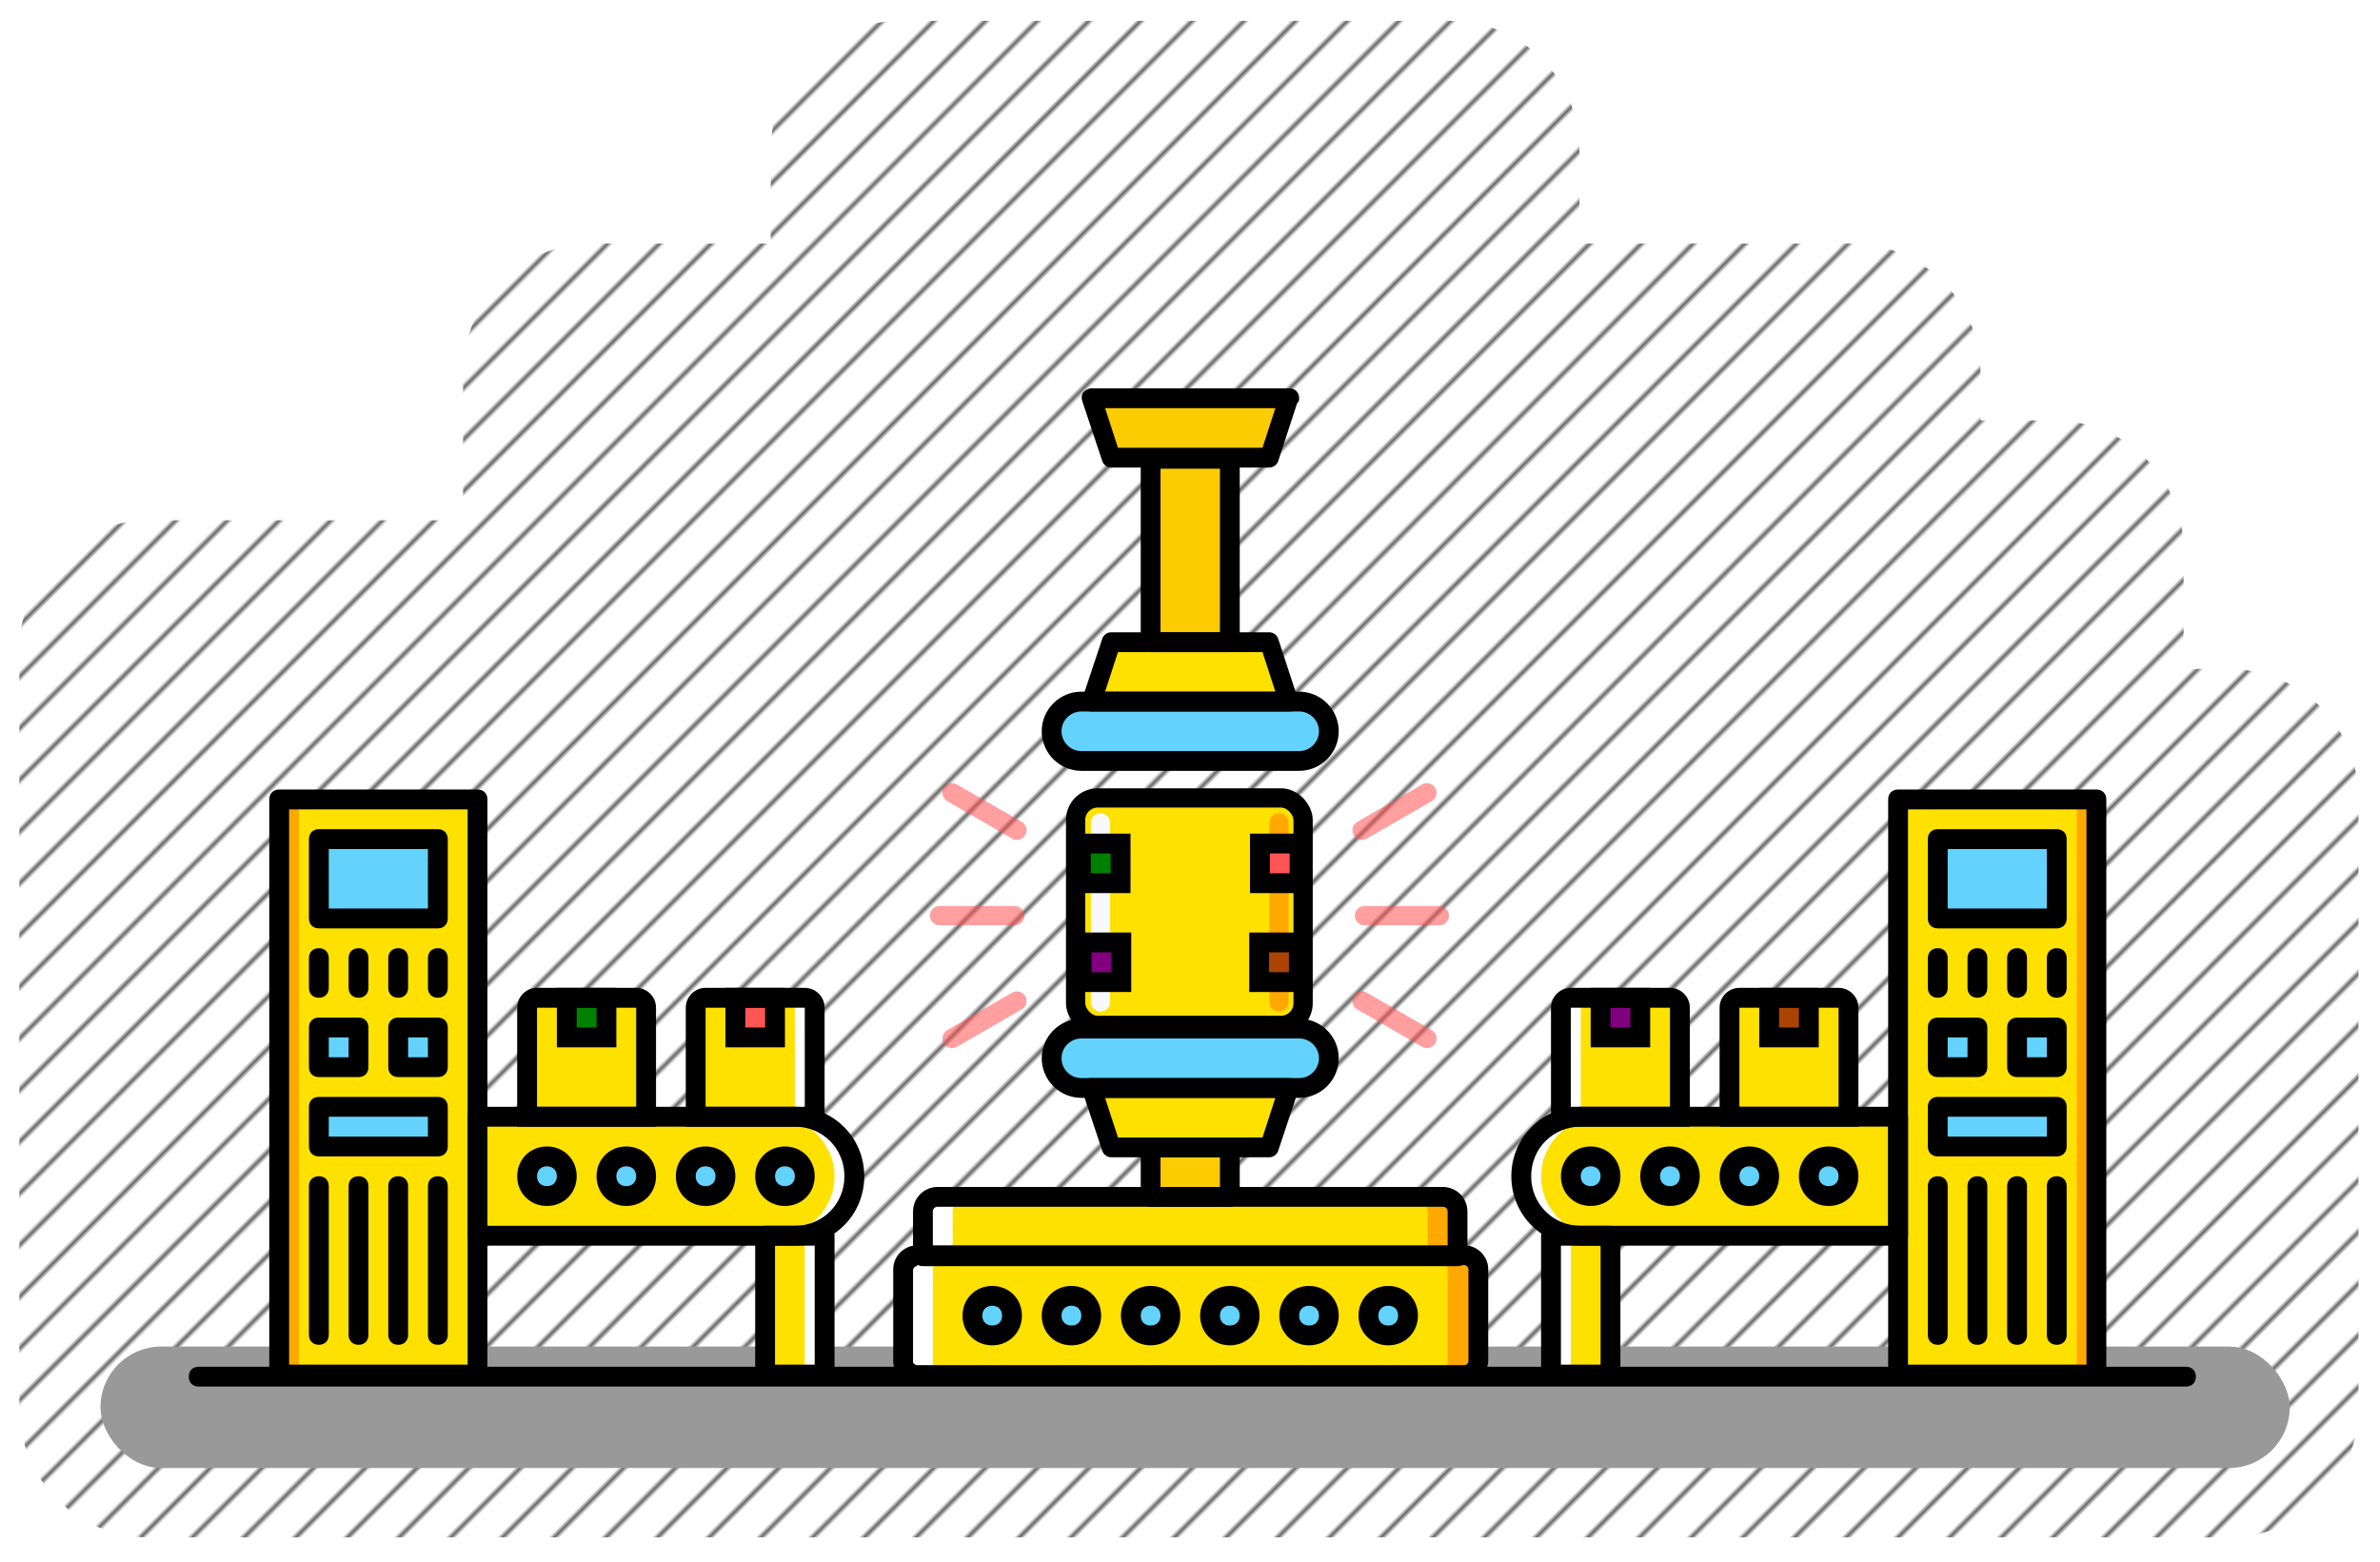 <?xml version="1.0" encoding="UTF-8" standalone="no"?>
<!-- Uploaded to: SVG Repo, www.svgrepo.com, Generator: SVG Repo Mixer Tools -->

<svg
   height="2100"
   width="3200"
   version="1.1"
   id="Layer_1"
   viewBox="0 0 2051.412 1346.239"
   xml:space="preserve"
   sodipodi:docname="icon_modularity.svg"
   inkscape:version="1.3.1 (9b9bdc1480, 2023-11-25, custom)"
   xmlns:inkscape="http://www.inkscape.org/namespaces/inkscape"
   xmlns:sodipodi="http://sodipodi.sourceforge.net/DTD/sodipodi-0.dtd"
   xmlns:xlink="http://www.w3.org/1999/xlink"
   xmlns="http://www.w3.org/2000/svg"
   xmlns:svg="http://www.w3.org/2000/svg"><defs
   id="defs50"><pattern
   inkscape:collect="always"
   xlink:href="#Strips1_8"
   preserveAspectRatio="xMidYMid"
   id="pattern69"
   patternTransform="matrix(2.475,2.475,-2.475,2.475,0,0)"
   x="0"
   y="0" /><pattern
   inkscape:collect="always"
   patternUnits="userSpaceOnUse"
   width="9"
   height="1"
   patternTransform="translate(0,0) scale(2,2)"
   preserveAspectRatio="xMidYMid"
   id="Strips1_8"
   style="fill:#676767"
   inkscape:stockid="Stripes 07 (1:8)"
   inkscape:isstock="true"
   inkscape:label="Stripes 07 (1:8)">
      <rect
   style="stroke:none"
   x="0"
   y="-0.5"
   width="1"
   height="2"
   id="rect170" />
    </pattern>
	
	
	
	
	
	
	
	
	
	
	
	
	
	
	
	
	
	
	
	
	
	
	
	
	
	
	
	
	
	
	

	
	
	
	
	
	
	
	
	
	
	
	
	
	
	
	
	
	
	
	
	
	
	
	
	
	
	
	
	
	
	
	

	
	
	
	
	
	
	
	
	
	
	
	
	
	
	
	
	
	
	
	
	
	
	
	
	
	

		
		
		
		
	
		
		
		
	
	
	
	
	
	
	
	
	
	
	
	
	
	
	
	
	
	
	
	
	
	
	
	
	
	
	
	
	

	
	
	
	
	
	
	
	
	
	
	
	
	
	
	
	
	
	
	
	
	
	
	
	

		
		
		
	
		
		
		
	
		
		
	
		
		
	
		
		
	
		
		
		
	
		
		
		
	
		
		
		
		
		
		
		
		
		
		
	
		
		
		
		
		
		
		
		
		
		
	</defs><sodipodi:namedview
   id="namedview50"
   pagecolor="#505050"
   bordercolor="#eeeeee"
   borderopacity="1"
   inkscape:showpageshadow="0"
   inkscape:pageopacity="0"
   inkscape:pagecheckerboard="0"
   inkscape:deskcolor="#505050"
   inkscape:zoom="0.15158602"
   inkscape:cx="1375.4567"
   inkscape:cy="1114.8786"
   inkscape:window-width="1518"
   inkscape:window-height="931"
   inkscape:window-x="0"
   inkscape:window-y="0"
   inkscape:window-maximized="1"
   inkscape:current-layer="layer1"
   showgrid="false" />

<g
   inkscape:groupmode="layer"
   id="layer2"
   inkscape:label="bg"
   transform="translate(199.254,710.265)"
   sodipodi:insensitive="true"><path
     id="rect57"
     style="fill:url(#pattern69);fill-opacity:1;stroke:none;stroke-width:16.604;stroke-dasharray:none;stroke-opacity:1"
     d="m 576.977,-692.315 c -62.006,0 -111.924,49.918 -111.924,111.924 v 80.006 H 311.794 c -62.006,0 -111.924,49.918 -111.924,111.924 v 126.698 H -70.663 c -62.006,0 -111.924,49.918 -111.924,111.924 v 652.99 c 0,62.006 49.918,111.924 111.924,111.924 H 1721.706 c 62.006,0 111.924,-49.918 111.924,-111.924 V -21.627 c 0,-62.006 -49.918,-111.924 -111.924,-111.924 h -38.823 v -102.333 c 0,-62.006 -49.918,-111.925 -111.924,-111.925 h -63.119 v -40.654 c 0,-62.006 -49.918,-111.924 -111.924,-111.924 h -233.753 v -80.006 c 0,-62.006 -49.918,-111.924 -111.924,-111.924 z"
     sodipodi:nodetypes="sscsscsssssssscsscsscsss" /><rect
     style="fill:#999999;fill-opacity:1;stroke:none;stroke-width:16.604;stroke-dasharray:none;stroke-opacity:1"
     id="rect58"
     width="1886.964"
     height="104.699"
     x="-112.644"
     y="450.558"
     rx="52.349"
     ry="52.349" /></g><g
   inkscape:groupmode="layer"
   id="layer1"
   inkscape:label="fg"
   transform="translate(199.254,710.265)"><path
     style="fill:#fdcc00;fill-opacity:1;stroke:none;stroke-width:16.412;stroke-linecap:round;stroke-opacity:1"
     d="m 757.521,-320.34 -15.967,-45.368 H 910.024 l -14.191,48.091 H 758.429"
     id="path40" /><path
     d="M 1684.933,485.039 H -28.027 c -5.12,0 -8.533,-3.413 -8.533,-8.533 0,-5.12 3.413,-8.533 8.533,-8.533 H 1684.932 c 5.12,0 8.533,3.413 8.533,8.533 10e-4,5.119 -3.412,8.533 -8.532,8.533 z"
     id="path36"
     sodipodi:nodetypes="ssssscs" /><g
     id="g2"
     transform="matrix(1.002,0,0,1.002,1104.422,-28.629)">
		<polygon
   style="fill:#ffe100"
   points="84.333,383 33.133,383 33.133,502.467 84.333,502.467 "
   id="polygon1" />
		<polygon
   style="fill:#ffe100"
   points="502.467,7.533 331.8,7.533 331.8,502.467 502.467,502.467 "
   id="polygon2" />
	</g><polygon
     style="fill:#ffa800"
     points="502.467,7.533 485.4,7.533 485.4,502.467 502.467,502.467 "
     id="polygon3"
     transform="matrix(1.002,0,0,1.002,1104.422,-28.629)" /><path
     style="fill:#ffe100;stroke-width:1.002"
     d="m 1436.775,252.438 h -273.522 c -28.207,0 -51.285,23.078 -51.285,51.285 0,28.207 23.078,51.285 51.285,51.285 h 273.522 z"
     id="path3" /><path
     style="fill:#ffe100;stroke-width:1.002"
     d="M 1394.037,252.438 H 1291.466 v -94.023 c 0,-4.274 3.419,-8.547 8.547,-8.547 h 85.476 c 4.274,0 8.547,3.419 8.547,8.547 z"
     id="path4" /><path
     style="fill:#ffe100;stroke-width:1.002"
     d="m 1248.729,252.438 h -102.571 v -94.023 c 0,-4.274 3.419,-8.547 8.547,-8.547 h 85.475 c 4.274,0 8.547,3.419 8.547,8.547 v 94.023 z"
     id="path5" /><g
     id="g7"
     transform="matrix(1.002,0,0,1.002,1104.422,-28.629)">
		<polygon
   style="fill:#ffffff"
   points="50.2,383 33.133,383 33.133,502.467 50.2,502.467 "
   id="polygon5" />
		<path
   style="fill:#ffffff"
   d="m 24.6,331.8 c 0,-28.16 23.04,-51.2 51.2,-51.2 H 58.733 c -28.16,0 -51.2,23.04 -51.2,51.2 0,28.16 23.04,51.2 51.2,51.2 H 75.8 C 47.64,383 24.6,359.96 24.6,331.8"
   id="path6" />
		<path
   style="fill:#ffffff"
   d="M 67.267,178.2 H 50.2 c -4.267,0 -8.533,3.413 -8.533,8.533 V 280.6 h 17.067 v -93.867 c -0.001,-5.12 3.413,-8.533 8.533,-8.533"
   id="path7" />
	</g><polygon
     style="fill:#63d3fd"
     points="365.933,109.933 468.333,109.933 468.333,41.667 365.933,41.667 "
     id="polygon7"
     transform="matrix(1.002,0,0,1.002,1104.422,-28.629)" /><polygon
     style="fill:#63d3fd"
     points="365.933,237.933 400.067,237.933 400.067,203.8 365.933,203.8 "
     id="polygon8"
     transform="matrix(1.002,0,0,1.002,1104.422,-28.629)" /><polygon
     style="fill:#63d3fd"
     points="365.933,306.2 468.333,306.2 468.333,272.067 365.933,272.067 "
     id="polygon9"
     transform="matrix(1.002,0,0,1.002,1104.422,-28.629)" /><polygon
     style="fill:#63d3fd"
     points="434.2,237.933 468.333,237.933 468.333,203.8 434.2,203.8 "
     id="polygon10"
     transform="matrix(1.002,0,0,1.002,1104.422,-28.629)" /><polygon
     style="fill:#800080"
     points="75.8,212.333 109.933,212.333 109.933,178.2 75.8,178.2 "
     id="polygon11"
     transform="matrix(1.002,0,0,1.002,1104.422,-28.629)" /><polygon
     style="fill:#aa4400"
     points="220.867,212.333 255,212.333 255,178.2 220.867,178.2 "
     id="polygon12"
     transform="matrix(1.002,0,0,1.002,1104.422,-28.629)" /><path
     style="fill:#63d3fd;stroke-width:1.002"
     d="m 1188.895,303.724 c 0,9.403 -7.693,17.095 -17.095,17.095 -9.403,0 -17.095,-7.693 -17.095,-17.095 0,-9.403 7.693,-17.095 17.096,-17.095 9.403,0 17.094,7.693 17.094,17.095"
     id="path12" /><path
     style="fill:#63d3fd;stroke-width:1.002"
     d="m 1257.276,303.724 c 0,9.403 -7.693,17.095 -17.095,17.095 -9.403,0 -17.095,-7.693 -17.095,-17.095 0,-9.403 7.693,-17.095 17.095,-17.095 9.403,0 17.095,7.693 17.095,17.095"
     id="path13" /><path
     style="fill:#63d3fd;stroke-width:1.002"
     d="m 1325.657,303.724 c 0,9.403 -7.693,17.095 -17.096,17.095 -9.403,0 -17.095,-7.693 -17.095,-17.095 0,-9.403 7.693,-17.095 17.095,-17.095 9.403,0 17.096,7.693 17.096,17.095"
     id="path14" /><path
     style="fill:#63d3fd;stroke-width:1.002"
     d="m 1394.037,303.724 c 0,9.403 -7.693,17.095 -17.095,17.095 -9.403,0 -17.095,-7.693 -17.095,-17.095 0,-9.403 7.693,-17.095 17.096,-17.095 9.403,0 17.094,7.693 17.094,17.095"
     id="path15" /><rect
     style="fill:#ffe100;fill-opacity:1;stroke:#000000;stroke-width:16.604"
     id="rect1"
     width="196.075"
     height="196.075"
     x="727.862"
     y="-22.39"
     rx="19.02"
     ry="19.02" /><path
     d="m 1573.535,90.035 h -102.571 c -5.128,0 -8.547,-3.419 -8.547,-8.547 V 13.107 c 0,-5.129 3.419,-8.547 8.547,-8.547 h 102.571 c 5.128,0 8.547,3.419 8.547,8.547 v 68.381 c 0,5.128 -3.419,8.547 -8.547,8.547 z m -94.022,-17.095 h 85.475 v -51.285 h -85.475 z"
     id="path16"
     style="stroke-width:1.002" /><path
     d="m 1470.965,149.868 c -5.128,0 -8.547,-3.419 -8.547,-8.547 v -25.643 c 0,-5.129 3.419,-8.547 8.547,-8.547 5.128,0 8.547,3.419 8.547,8.547 v 25.643 c 0,5.129 -3.419,8.547 -8.547,8.547 z"
     id="path17"
     style="stroke-width:1.002" /><path
     d="m 1573.535,149.868 c -5.128,0 -8.547,-3.419 -8.547,-8.547 v -25.643 c 0,-5.129 3.419,-8.547 8.547,-8.547 5.128,0 8.547,3.419 8.547,8.547 v 25.643 c 0,5.129 -3.419,8.547 -8.547,8.547 z"
     id="path18"
     style="stroke-width:1.002" /><path
     d="m 1539.345,149.868 c -5.128,0 -8.547,-3.419 -8.547,-8.547 v -25.643 c 0,-5.129 3.419,-8.547 8.547,-8.547 5.129,0 8.547,3.419 8.547,8.547 v 25.643 c 0,5.129 -3.419,8.547 -8.547,8.547 z"
     id="path19"
     style="stroke-width:1.002" /><path
     d="m 1505.155,149.868 c -5.129,0 -8.547,-3.419 -8.547,-8.547 v -25.643 c 0,-5.129 3.419,-8.547 8.547,-8.547 5.128,0 8.547,3.419 8.547,8.547 v 25.643 c 0,5.129 -3.419,8.547 -8.547,8.547 z"
     id="path20"
     style="stroke-width:1.002" /><path
     d="m 1470.965,449.032 c -5.128,0 -8.547,-3.419 -8.547,-8.547 V 312.272 c 0,-5.129 3.419,-8.547 8.547,-8.547 5.128,0 8.547,3.419 8.547,8.547 v 128.213 c 0,5.128 -3.419,8.547 -8.547,8.547 z"
     id="path21"
     style="stroke-width:1.002" /><path
     d="m 1573.535,449.032 c -5.128,0 -8.547,-3.419 -8.547,-8.547 V 312.272 c 0,-5.129 3.419,-8.547 8.547,-8.547 5.128,0 8.547,3.419 8.547,8.547 v 128.213 c 0,5.128 -3.419,8.547 -8.547,8.547 z"
     id="path22"
     style="stroke-width:1.002" /><path
     d="m 1539.345,449.032 c -5.128,0 -8.547,-3.419 -8.547,-8.547 V 312.272 c 0,-5.129 3.419,-8.547 8.547,-8.547 5.129,0 8.547,3.419 8.547,8.547 v 128.213 c 0,5.128 -3.419,8.547 -8.547,8.547 z"
     id="path23"
     style="stroke-width:1.002" /><path
     d="m 1505.155,449.032 c -5.129,0 -8.547,-3.419 -8.547,-8.547 V 312.272 c 0,-5.129 3.419,-8.547 8.547,-8.547 5.128,0 8.547,3.419 8.547,8.547 v 128.213 c 0,5.128 -3.419,8.547 -8.547,8.547 z"
     id="path24"
     style="stroke-width:1.002" /><path
     d="m 1505.155,218.249 h -34.19 c -5.129,0 -8.547,-3.419 -8.547,-8.547 v -34.191 c 0,-5.129 3.419,-8.547 8.547,-8.547 h 34.19 c 5.128,0 8.547,3.419 8.547,8.547 v 34.19 c 0,5.129 -3.419,8.548 -8.547,8.548 z m -25.643,-17.095 h 17.096 v -17.095 h -17.096 z"
     id="path25"
     style="stroke-width:1.002" /><path
     d="m 1573.535,286.628 h -102.571 c -5.128,0 -8.547,-3.419 -8.547,-8.547 v -34.19 c 0,-5.129 3.419,-8.547 8.547,-8.547 h 102.571 c 5.128,0 8.547,3.419 8.547,8.547 v 34.19 c 0,5.129 -3.419,8.547 -8.547,8.547 z m -94.022,-17.094 h 85.475 V 252.438 h -85.475 z"
     id="path26"
     style="stroke-width:1.002" /><path
     d="m 1573.535,218.249 h -34.19 c -5.128,0 -8.547,-3.419 -8.547,-8.547 v -34.191 c 0,-5.129 3.419,-8.547 8.547,-8.547 h 34.19 c 5.128,0 8.547,3.419 8.547,8.547 v 34.19 c 0,5.129 -3.419,8.548 -8.547,8.548 z m -25.643,-17.095 h 17.095 v -17.095 h -17.095 z"
     id="path27"
     style="stroke-width:1.002" /><path
     d="m 1188.895,483.222 h -51.285 c -5.129,0 -8.547,-3.419 -8.547,-8.547 v -119.666 c 0,-5.129 3.419,-8.547 8.547,-8.547 h 51.285 c 5.128,0 8.547,3.419 8.547,8.547 v 119.666 c 10e-4,5.128 -3.419,8.547 -8.547,8.547 z m -42.737,-17.095 h 34.19 v -102.571 h -34.19 z"
     id="path28"
     style="stroke-width:1.002" /><path
     d="m 1171.801,329.366 c -14.531,0 -25.643,-11.111 -25.643,-25.643 0,-14.531 11.111,-25.643 25.643,-25.643 14.531,0 25.643,11.111 25.643,25.643 0,14.531 -11.113,25.643 -25.643,25.643 z m 0,-34.19 c -5.128,0 -8.547,3.419 -8.547,8.547 0,5.129 3.419,8.547 8.547,8.547 5.129,0 8.547,-3.419 8.547,-8.547 0,-5.129 -3.419,-8.547 -8.547,-8.547 z"
     id="path29"
     style="stroke-width:1.002" /><path
     d="m 1240.181,329.366 c -14.531,0 -25.643,-11.111 -25.643,-25.643 0,-14.531 11.111,-25.643 25.643,-25.643 14.531,0 25.643,11.111 25.643,25.643 0,14.531 -11.111,25.643 -25.643,25.643 z m 0,-34.19 c -5.129,0 -8.547,3.419 -8.547,8.547 0,5.129 3.419,8.547 8.547,8.547 5.128,0 8.547,-3.419 8.547,-8.547 0,-5.129 -3.419,-8.547 -8.547,-8.547 z"
     id="path30"
     style="stroke-width:1.002" /><path
     d="m 1308.561,329.366 c -14.531,0 -25.643,-11.111 -25.643,-25.643 0,-14.531 11.111,-25.643 25.643,-25.643 14.531,0 25.642,11.111 25.642,25.643 0,14.531 -11.111,25.643 -25.642,25.643 z m 0,-34.19 c -5.128,0 -8.547,3.419 -8.547,8.547 0,5.129 3.419,8.547 8.547,8.547 5.128,0 8.547,-3.419 8.547,-8.547 0,-5.129 -3.419,-8.547 -8.547,-8.547 z"
     id="path31"
     style="stroke-width:1.002" /><path
     d="m 1376.942,329.366 c -14.531,0 -25.643,-11.111 -25.643,-25.643 0,-14.531 11.111,-25.643 25.643,-25.643 14.531,0 25.643,11.111 25.643,25.643 0,14.531 -11.113,25.643 -25.643,25.643 z m 0,-34.19 c -5.128,0 -8.547,3.419 -8.547,8.547 0,5.129 3.419,8.547 8.547,8.547 5.128,0 8.547,-3.419 8.547,-8.547 0,-5.129 -3.419,-8.547 -8.547,-8.547 z"
     id="path32"
     style="stroke-width:1.002" /><path
     d="m 1607.726,483.222 h -170.951 c -5.128,0 -8.547,-3.419 -8.547,-8.547 V -21.083 c 0,-5.129 3.419,-8.547 8.547,-8.547 h 170.951 c 5.128,0 8.547,3.419 8.547,8.547 V 474.674 c 0,5.13 -3.419,8.548 -8.547,8.548 z m -162.404,-17.095 h 153.856 V -12.535 h -153.856 z"
     id="path33"
     style="stroke-width:1.002" /><path
     d="m 1436.775,363.556 h -273.522 c -33.335,0 -59.833,-26.497 -59.833,-59.833 0,-33.335 26.497,-59.833 59.833,-59.833 h 273.522 c 5.129,0 8.547,3.419 8.547,8.547 v 102.571 c 0,5.128 -3.419,8.547 -8.547,8.547 z M 1163.253,260.986 c -23.933,0 -42.738,18.804 -42.738,42.738 0,23.934 18.804,42.738 42.738,42.738 h 264.974 v -85.475 h -264.974 z"
     id="path34"
     style="stroke-width:1.002" /><path
     d="m 1402.585,260.986 h -119.666 v -102.571 c 0,-9.403 7.693,-17.095 17.096,-17.095 h 85.475 c 9.403,0 17.096,7.693 17.096,17.095 z m -102.571,-17.094 h 85.475 v -85.475 h -85.475 z"
     id="path35"
     style="stroke-width:1.002" /><path
     d="m 1257.276,260.986 h -119.666 v -102.571 c 0,-9.403 7.693,-17.095 17.095,-17.095 h 85.475 c 9.403,0 17.095,7.693 17.095,17.095 z m -102.571,-17.094 h 85.475 v -85.475 h -85.475 z"
     id="path36-3"
     style="stroke-width:1.002" /><path
     d="m 1223.086,192.606 h -51.285 v -51.285 h 51.285 z m -34.191,-17.095 h 17.095 v -17.095 h -17.095 z"
     id="path37"
     style="stroke-width:1.002" /><path
     d="m 1368.394,192.606 h -51.285 v -51.285 h 51.285 z m -34.19,-17.095 h 17.096 v -17.095 h -17.096 z"
     id="path38"
     style="stroke-width:1.002" /><g
     id="g2-3"
     transform="matrix(-1.002,0,0,1.002,544.692,-28.629)">
		<polygon
   style="fill:#ffe100"
   points="84.333,502.467 84.333,383 33.133,383 33.133,502.467 "
   id="polygon1-6" />
		<polygon
   style="fill:#ffe100"
   points="502.467,502.467 502.467,7.533 331.8,7.533 331.8,502.467 "
   id="polygon2-0" />
	</g><polygon
     style="fill:#ffa800"
     points="502.467,502.467 502.467,7.533 485.4,7.533 485.4,502.467 "
     id="polygon3-6"
     transform="matrix(-1.002,0,0,1.002,544.692,-28.629)" /><path
     style="fill:#ffe100;stroke-width:1.002"
     d="m 212.339,252.438 h 273.522 c 28.207,0 51.285,23.078 51.285,51.285 0,28.207 -23.078,51.285 -51.285,51.285 H 212.339 Z"
     id="path3-61" /><path
     style="fill:#ffe100;stroke-width:1.002"
     d="m 255.077,252.438 h 102.571 v -94.023 c 0,-4.274 -3.419,-8.547 -8.547,-8.547 h -85.476 c -4.274,0 -8.547,3.419 -8.547,8.547 z"
     id="path4-8" /><path
     style="fill:#ffe100;stroke-width:1.002"
     d="m 400.385,252.438 h 102.571 v -94.023 c 0,-4.274 -3.419,-8.547 -8.547,-8.547 H 408.933 c -4.274,0 -8.547,3.419 -8.547,8.547 v 94.023 z"
     id="path5-7" /><g
     id="g7-9"
     transform="matrix(-1.002,0,0,1.002,544.692,-28.629)">
		<polygon
   style="fill:#ffffff"
   points="50.2,502.467 50.2,383 33.133,383 33.133,502.467 "
   id="polygon5-2" />
		<path
   style="fill:#ffffff"
   d="m 24.6,331.8 c 0,-28.16 23.04,-51.2 51.2,-51.2 H 58.733 c -28.16,0 -51.2,23.04 -51.2,51.2 0,28.16 23.04,51.2 51.2,51.2 H 75.8 C 47.64,383 24.6,359.96 24.6,331.8"
   id="path6-0" />
		<path
   style="fill:#ffffff"
   d="M 67.267,178.2 H 50.2 c -4.267,0 -8.533,3.413 -8.533,8.533 V 280.6 h 17.067 v -93.867 c -0.001,-5.12 3.413,-8.533 8.533,-8.533"
   id="path7-2" />
	</g><polygon
     style="fill:#63d3fd"
     points="365.933,41.667 365.933,109.933 468.333,109.933 468.333,41.667 "
     id="polygon7-7"
     transform="matrix(-1.002,0,0,1.002,544.692,-28.629)" /><polygon
     style="fill:#63d3fd"
     points="365.933,203.8 365.933,237.933 400.067,237.933 400.067,203.8 "
     id="polygon8-5"
     transform="matrix(-1.002,0,0,1.002,544.692,-28.629)" /><polygon
     style="fill:#63d3fd"
     points="365.933,272.067 365.933,306.2 468.333,306.2 468.333,272.067 "
     id="polygon9-9"
     transform="matrix(-1.002,0,0,1.002,544.692,-28.629)" /><polygon
     style="fill:#63d3fd"
     points="434.2,203.8 434.2,237.933 468.333,237.933 468.333,203.8 "
     id="polygon10-2"
     transform="matrix(-1.002,0,0,1.002,544.692,-28.629)" /><polygon
     style="fill:#ff5555"
     points="75.8,178.2 75.8,212.333 109.933,212.333 109.933,178.2 "
     id="polygon11-2"
     transform="matrix(-1.002,0,0,1.002,544.692,-28.629)" /><polygon
     style="fill:#008000"
     points="220.867,178.2 220.867,212.333 255,212.333 255,178.2 "
     id="polygon12-8"
     transform="matrix(-1.002,0,0,1.002,544.692,-28.629)" /><path
     style="fill:#63d3fd;stroke-width:1.002"
     d="m 460.219,303.724 c 0,9.403 7.693,17.095 17.095,17.095 9.403,0 17.094,-7.693 17.094,-17.095 0,-9.403 -7.693,-17.095 -17.095,-17.095 -9.403,0 -17.094,7.693 -17.094,17.095"
     id="path12-9" /><path
     style="fill:#63d3fd;stroke-width:1.002"
     d="m 391.838,303.724 c 0,9.403 7.693,17.095 17.095,17.095 9.403,0 17.095,-7.693 17.095,-17.095 0,-9.403 -7.693,-17.095 -17.095,-17.095 -9.403,0 -17.095,7.693 -17.095,17.095"
     id="path13-7" /><path
     style="fill:#63d3fd;stroke-width:1.002"
     d="m 323.457,303.724 c 0,9.403 7.693,17.095 17.095,17.095 9.403,0 17.095,-7.693 17.095,-17.095 0,-9.403 -7.693,-17.095 -17.095,-17.095 -9.403,0 -17.095,7.693 -17.095,17.095"
     id="path14-3" /><path
     style="fill:#63d3fd;stroke-width:1.002"
     d="m 255.077,303.724 c 0,9.403 7.693,17.095 17.095,17.095 9.403,0 17.094,-7.693 17.094,-17.095 0,-9.403 -7.693,-17.095 -17.095,-17.095 -9.403,0 -17.094,7.693 -17.094,17.095"
     id="path15-6" /><path
     d="m 75.579,90.035 h 102.571 c 5.128,0 8.547,-3.419 8.547,-8.547 V 13.107 c 0,-5.129 -3.419,-8.547 -8.547,-8.547 H 75.579 c -5.128,0 -8.547,3.419 -8.547,8.547 v 68.381 c 0,5.128 3.419,8.547 8.547,8.547 z m 94.022,-17.095 H 84.126 v -51.285 h 85.475 z"
     id="path16-1"
     style="stroke-width:1.002" /><path
     d="m 178.149,149.868 c 5.128,0 8.547,-3.419 8.547,-8.547 v -25.643 c 0,-5.129 -3.419,-8.547 -8.547,-8.547 -5.128,0 -8.547,3.419 -8.547,8.547 v 25.643 c 0,5.129 3.419,8.547 8.547,8.547 z"
     id="path17-2"
     style="stroke-width:1.002" /><path
     d="m 75.579,149.868 c 5.128,0 8.547,-3.419 8.547,-8.547 v -25.643 c 0,-5.129 -3.419,-8.547 -8.547,-8.547 -5.128,0 -8.547,3.419 -8.547,8.547 v 25.643 c 0,5.129 3.419,8.547 8.547,8.547 z"
     id="path18-9"
     style="stroke-width:1.002" /><path
     d="m 109.769,149.868 c 5.128,0 8.547,-3.419 8.547,-8.547 v -25.643 c 0,-5.129 -3.419,-8.547 -8.547,-8.547 -5.129,0 -8.547,3.419 -8.547,8.547 v 25.643 c 0,5.129 3.419,8.547 8.547,8.547 z"
     id="path19-3"
     style="stroke-width:1.002" /><path
     d="m 143.958,149.868 c 5.129,0 8.547,-3.419 8.547,-8.547 v -25.643 c 0,-5.129 -3.419,-8.547 -8.547,-8.547 -5.128,0 -8.547,3.419 -8.547,8.547 v 25.643 c 0,5.129 3.419,8.547 8.547,8.547 z"
     id="path20-1"
     style="stroke-width:1.002" /><path
     d="m 178.149,449.032 c 5.128,0 8.547,-3.419 8.547,-8.547 V 312.272 c 0,-5.129 -3.419,-8.547 -8.547,-8.547 -5.128,0 -8.547,3.419 -8.547,8.547 v 128.213 c 0,5.128 3.419,8.547 8.547,8.547 z"
     id="path21-9"
     style="stroke-width:1.002" /><path
     d="m 75.579,449.032 c 5.128,0 8.547,-3.419 8.547,-8.547 V 312.272 c 0,-5.129 -3.419,-8.547 -8.547,-8.547 -5.128,0 -8.547,3.419 -8.547,8.547 v 128.213 c 0,5.128 3.419,8.547 8.547,8.547 z"
     id="path22-4"
     style="stroke-width:1.002" /><path
     d="m 109.769,449.032 c 5.128,0 8.547,-3.419 8.547,-8.547 V 312.272 c 0,-5.129 -3.419,-8.547 -8.547,-8.547 -5.129,0 -8.547,3.419 -8.547,8.547 v 128.213 c 0,5.128 3.419,8.547 8.547,8.547 z"
     id="path23-7"
     style="stroke-width:1.002" /><path
     d="m 143.958,449.032 c 5.129,0 8.547,-3.419 8.547,-8.547 V 312.272 c 0,-5.129 -3.419,-8.547 -8.547,-8.547 -5.128,0 -8.547,3.419 -8.547,8.547 v 128.213 c 0,5.128 3.419,8.547 8.547,8.547 z"
     id="path24-8"
     style="stroke-width:1.002" /><path
     d="m 143.958,218.249 h 34.19 c 5.128,0 8.547,-3.419 8.547,-8.547 v -34.191 c 0,-5.129 -3.419,-8.547 -8.547,-8.547 h -34.19 c -5.128,0 -8.547,3.419 -8.547,8.547 v 34.19 c 0,5.129 3.419,8.548 8.547,8.548 z m 25.643,-17.095 h -17.096 v -17.095 h 17.096 z"
     id="path25-4"
     style="stroke-width:1.002" /><path
     d="m 75.579,286.628 h 102.571 c 5.128,0 8.547,-3.419 8.547,-8.547 v -34.19 c 0,-5.129 -3.419,-8.547 -8.547,-8.547 H 75.579 c -5.128,0 -8.547,3.419 -8.547,8.547 v 34.19 c 0,5.129 3.419,8.547 8.547,8.547 z m 94.022,-17.094 H 84.126 V 252.438 h 85.475 z"
     id="path26-50"
     style="stroke-width:1.002" /><path
     d="m 75.579,218.249 h 34.19 c 5.128,0 8.547,-3.419 8.547,-8.547 v -34.191 c 0,-5.129 -3.419,-8.547 -8.547,-8.547 H 75.579 c -5.128,0 -8.547,3.419 -8.547,8.547 v 34.19 c 0,5.129 3.419,8.548 8.547,8.548 z M 101.221,201.153 H 84.126 v -17.095 h 17.095 z"
     id="path27-3"
     style="stroke-width:1.002" /><path
     d="m 460.219,483.222 h 51.285 c 5.129,0 8.547,-3.419 8.547,-8.547 v -119.666 c 0,-5.129 -3.419,-8.547 -8.547,-8.547 h -51.285 c -5.128,0 -8.547,3.419 -8.547,8.547 v 119.666 c -10e-4,5.128 3.419,8.547 8.547,8.547 z m 42.737,-17.095 h -34.19 v -102.571 h 34.19 z"
     id="path28-6"
     style="stroke-width:1.002" /><path
     d="m 477.313,329.366 c 14.531,0 25.643,-11.111 25.643,-25.643 0,-14.531 -11.111,-25.643 -25.643,-25.643 -14.531,0 -25.643,11.111 -25.643,25.643 0,14.531 11.113,25.643 25.643,25.643 z m 0,-34.19 c 5.128,0 8.547,3.419 8.547,8.547 0,5.129 -3.419,8.547 -8.547,8.547 -5.129,0 -8.547,-3.419 -8.547,-8.547 0,-5.129 3.419,-8.547 8.547,-8.547 z"
     id="path29-1"
     style="stroke-width:1.002" /><path
     d="m 408.933,329.366 c 14.531,0 25.643,-11.111 25.643,-25.643 0,-14.531 -11.111,-25.643 -25.643,-25.643 -14.531,0 -25.643,11.111 -25.643,25.643 0,14.531 11.111,25.643 25.643,25.643 z m 0,-34.19 c 5.129,0 8.547,3.419 8.547,8.547 0,5.129 -3.419,8.547 -8.547,8.547 -5.128,0 -8.547,-3.419 -8.547,-8.547 0,-5.129 3.419,-8.547 8.547,-8.547 z"
     id="path30-0"
     style="stroke-width:1.002" /><path
     d="m 340.553,329.366 c 14.531,0 25.643,-11.111 25.643,-25.643 0,-14.531 -11.111,-25.643 -25.643,-25.643 -14.531,0 -25.643,11.111 -25.643,25.643 0,14.531 11.111,25.643 25.643,25.643 z m 0,-34.19 c 5.128,0 8.547,3.419 8.547,8.547 0,5.129 -3.419,8.547 -8.547,8.547 -5.128,0 -8.547,-3.419 -8.547,-8.547 0,-5.129 3.419,-8.547 8.547,-8.547 z"
     id="path31-6"
     style="stroke-width:1.002" /><path
     d="m 272.172,329.366 c 14.531,0 25.643,-11.111 25.643,-25.643 0,-14.531 -11.111,-25.643 -25.643,-25.643 -14.531,0 -25.643,11.111 -25.643,25.643 0,14.531 11.113,25.643 25.643,25.643 z m 0,-34.19 c 5.128,0 8.547,3.419 8.547,8.547 0,5.129 -3.419,8.547 -8.547,8.547 -5.128,0 -8.547,-3.419 -8.547,-8.547 0,-5.129 3.419,-8.547 8.547,-8.547 z"
     id="path32-3"
     style="stroke-width:1.002" /><path
     d="m 41.388,483.222 h 170.951 c 5.128,0 8.547,-3.419 8.547,-8.547 V -21.083 c 0,-5.129 -3.419,-8.547 -8.547,-8.547 H 41.388 c -5.128,0 -8.547,3.419 -8.547,8.547 V 474.674 c 0,5.13 3.419,8.548 8.547,8.548 z m 162.404,-17.095 H 49.936 V -12.535 h 153.856 z"
     id="path33-2"
     style="stroke-width:1.002" /><path
     d="m 212.339,363.556 h 273.522 c 33.335,0 59.833,-26.497 59.833,-59.833 0,-33.335 -26.497,-59.833 -59.833,-59.833 H 212.339 c -5.129,0 -8.547,3.419 -8.547,8.547 v 102.571 c 0,5.128 3.419,8.547 8.547,8.547 z M 485.861,260.986 c 23.933,0 42.738,18.804 42.738,42.738 0,23.934 -18.804,42.738 -42.738,42.738 H 220.887 v -85.475 h 264.974 z"
     id="path34-0"
     style="stroke-width:1.002" /><path
     d="m 246.529,260.986 h 119.666 v -102.571 c 0,-9.403 -7.693,-17.095 -17.096,-17.095 h -85.475 c -9.403,0 -17.096,7.693 -17.096,17.095 z m 102.571,-17.094 h -85.475 v -85.475 h 85.475 z"
     id="path35-6"
     style="stroke-width:1.002" /><path
     d="m 391.838,260.986 h 119.666 v -102.571 c 0,-9.403 -7.693,-17.095 -17.095,-17.095 h -85.475 c -9.403,0 -17.095,7.693 -17.095,17.095 z m 102.571,-17.094 h -85.475 v -85.475 h 85.475 z"
     id="path36-3-1"
     style="stroke-width:1.002" /><path
     d="m 426.028,192.606 h 51.285 v -51.285 h -51.285 z m 34.191,-17.095 h -17.095 v -17.095 h 17.095 z"
     id="path37-5"
     style="stroke-width:1.002" /><path
     d="m 280.72,192.606 h 51.285 V 141.321 H 280.72 Z m 34.19,-17.095 h -17.096 v -17.095 h 17.096 z"
     id="path38-5"
     style="stroke-width:1.002" /><g
     id="g2-7"
     transform="translate(571.652,-27.799)">
		<path
   style="fill:#ffe100"
   d="M 490.52,502.893 H 19.48 c -6.827,0 -11.947,-5.12 -11.947,-11.947 v -79.36 c 0,-5.973 5.12,-11.093 11.947,-11.093 h 471.893 c 6.827,0 11.947,5.12 11.947,11.947 v 79.36 c -0.853,5.973 -5.973,11.093 -12.8,11.093"
   id="path1-6" />
		<path
   style="fill:#ffe100"
   d="M 485.4,400.493 H 24.6 v -38.4 c 0,-6.827 5.973,-12.8 12.8,-12.8 h 435.2 c 6.827,0 12.8,5.973 12.8,12.8 z"
   id="path2-5" />
	</g><g
     id="g8"
     transform="translate(571.652,-27.799)">
		<path
   style="fill:#63d3fd"
   d="m 101.4,451.693 c 0,9.387 -7.68,17.067 -17.067,17.067 -9.387,0 -17.067,-7.68 -17.067,-17.067 0,-9.387 7.68,-17.067 17.067,-17.067 9.387,0 17.067,7.681 17.067,17.067"
   id="path3-69" />
		<path
   style="fill:#63d3fd"
   d="m 169.667,451.693 c 0,9.387 -7.68,17.067 -17.067,17.067 -9.387,0 -17.067,-7.68 -17.067,-17.067 0,-9.387 7.68,-17.067 17.067,-17.067 9.387,0 17.067,7.681 17.067,17.067"
   id="path4-3" />
		<path
   style="fill:#63d3fd"
   d="m 237.933,451.693 c 0,9.387 -7.68,17.067 -17.067,17.067 -9.387,0 -17.067,-7.68 -17.067,-17.067 0,-9.387 7.68,-17.067 17.067,-17.067 9.387,0.001 17.067,7.681 17.067,17.067"
   id="path5-74" />
		<path
   style="fill:#63d3fd"
   d="m 306.2,451.693 c 0,9.387 -7.68,17.067 -17.067,17.067 -9.387,0 -17.067,-7.68 -17.067,-17.067 0,-9.387 7.68,-17.067 17.067,-17.067 9.387,0.001 17.067,7.681 17.067,17.067"
   id="path6-52" />
		<path
   style="fill:#63d3fd"
   d="m 374.467,451.693 c 0,9.387 -7.68,17.067 -17.067,17.067 -9.387,0 -17.067,-7.68 -17.067,-17.067 0,-9.387 7.68,-17.067 17.067,-17.067 9.387,0 17.067,7.681 17.067,17.067"
   id="path7-5" />
		<path
   style="fill:#63d3fd"
   d="m 442.733,451.693 c 0,9.387 -7.68,17.067 -17.067,17.067 -9.387,0 -17.067,-7.68 -17.067,-17.067 0,-9.387 7.68,-17.067 17.067,-17.067 9.387,0 17.067,7.681 17.067,17.067"
   id="path8-4" />
	</g><path
     style="fill:#ffa800"
     d="m 1062.172,372.694 h -25.6 c 6.827,0 11.947,5.12 11.947,11.947 v 79.36 c 0,6.827 -5.12,11.947 -11.947,11.947 h 25.6 c 6.827,0 11.947,-5.12 11.947,-11.947 v -79.36 c 0,-6.827 -5.12,-11.947 -11.947,-11.947"
     id="path9-4" /><path
     style="fill:#ffa800"
     d="m 1044.252,321.494 h -25.6 c 6.827,0 12.8,5.973 12.8,12.8 v 38.4 h 25.6 v -38.4 c 0,-6.826 -5.973,-12.8 -12.8,-12.8"
     id="path10-4" /><path
     style="fill:#ffffff"
     d="m 591.132,372.694 h 25.6 c -6.827,0 -11.947,5.12 -11.947,11.947 v 79.36 c 0,5.973 5.12,11.093 11.947,11.093 h -25.6 c -6.827,0 -11.947,-5.12 -11.947,-11.947 v -79.36 c 0,-5.973 5.12,-11.093 11.947,-11.093"
     id="path11-0" /><path
     style="fill:#ffffff"
     d="m 609.052,321.494 h 25.6 c -6.827,0 -12.8,5.973 -12.8,12.8 v 38.4 h -25.6 v -38.4 c 0,-6.826 5.973,-12.8 12.8,-12.8"
     id="path12-7" /><path
     style="fill:#63d3fd"
     d="m 920.519,227.628 h -187.734 c -13.653,0 -25.6,-11.947 -25.6,-25.6 0,-13.653 11.947,-25.6 25.6,-25.6 h 187.733 c 14.507,0 25.6,11.947 25.6,25.6 0,13.653 -11.093,25.6 -25.599,25.6"
     id="path13-8" /><path
     style="fill:#63d3fd"
     d="m 732.785,-105.471 h 187.733 c 14.507,0 25.6,11.947 25.6,25.6 0,13.653 -11.093,25.6 -25.6,25.6 h -187.733 c -13.653,0 -25.6,-11.947 -25.6,-25.6 0,-13.653 11.947,-25.6 25.6,-25.6"
     id="path14-8" /><polygon
     style="fill:#fdcc00"
     points="289.133,349.293 289.133,306.627 220.867,306.627 220.867,349.293 "
     id="polygon14"
     transform="translate(571.652,-27.799)" /><polygon
     style="fill:#fdcc00"
     points="220.867,50.627 289.133,50.627 289.133,7.96 220.867,7.96 "
     id="polygon15"
     transform="matrix(1,0,0,3.723,571.652,-345.132)" /><polygon
     style="fill:#ffe100"
     points="186.733,306.627 169.667,255.427 340.333,255.427 323.267,306.627 "
     id="polygon16"
     transform="translate(571.652,-27.799)" /><polygon
     style="fill:#ffe100"
     points="169.667,101.827 186.733,50.627 323.267,50.627 340.333,101.827 "
     id="polygon17"
     transform="translate(571.652,-207.298)" /><path
     d="M 1062.172,483.628 H 591.132 c -11.093,0 -20.48,-9.387 -20.48,-20.48 v -79.36 c 0,-11.093 9.387,-20.48 20.48,-20.48 h 471.893 c 11.093,0 20.48,9.387 20.48,20.48 v 79.36 c -0.853,11.093 -10.24,20.48 -21.333,20.48 z m -471.04,-102.4 c -1.707,0 -3.413,1.707 -3.413,3.413 v 79.36 c 0,0.853 1.707,2.56 3.413,2.56 h 471.893 c 1.707,0 3.413,-1.707 3.413,-3.413 v -79.36 c 0,-1.707 -1.707,-3.413 -3.413,-3.413 H 591.132 Z"
     id="path17-1" /><path
     d="m 655.985,449.494 c -14.507,0 -25.6,-11.093 -25.6,-25.6 0,-14.507 11.093,-25.6 25.6,-25.6 14.507,0 25.6,11.093 25.6,25.6 0,14.507 -11.093,25.6 -25.6,25.6 z m 0,-34.133 c -5.12,0 -8.533,3.413 -8.533,8.533 0,5.12 3.413,8.533 8.533,8.533 5.12,0 8.533,-3.413 8.533,-8.533 0,-5.12 -3.413,-8.533 -8.533,-8.533 z"
     id="path18-4" /><path
     d="m 724.252,449.494 c -14.507,0 -25.6,-11.093 -25.6,-25.6 0,-14.507 11.093,-25.6 25.6,-25.6 14.507,0 25.6,11.093 25.6,25.6 0,14.507 -11.093,25.6 -25.6,25.6 z m 0,-34.133 c -5.12,0 -8.533,3.413 -8.533,8.533 0,5.12 3.413,8.533 8.533,8.533 5.12,0 8.533,-3.413 8.533,-8.533 0,-5.12 -3.413,-8.533 -8.533,-8.533 z"
     id="path19-9" /><path
     d="m 792.519,449.494 c -14.507,0 -25.6,-11.093 -25.6,-25.6 0,-14.507 11.093,-25.6 25.6,-25.6 14.507,0 25.6,11.093 25.6,25.6 0,14.507 -11.094,25.6 -25.6,25.6 z m 0,-34.133 c -5.12,0 -8.533,3.413 -8.533,8.533 0,5.12 3.413,8.533 8.533,8.533 5.12,0 8.533,-3.413 8.533,-8.533 0,-5.12 -3.413,-8.533 -8.533,-8.533 z"
     id="path20-2" /><path
     d="m 860.785,449.494 c -14.507,0 -25.6,-11.093 -25.6,-25.6 0,-14.507 11.093,-25.6 25.6,-25.6 14.507,0 25.6,11.093 25.6,25.6 0,14.507 -11.093,25.6 -25.6,25.6 z m 0,-34.133 c -5.12,0 -8.533,3.413 -8.533,8.533 0,5.12 3.413,8.533 8.533,8.533 5.12,0 8.533,-3.413 8.533,-8.533 0,-5.12 -3.413,-8.533 -8.533,-8.533 z"
     id="path21-0" /><path
     d="m 929.052,449.494 c -14.507,0 -25.6,-11.093 -25.6,-25.6 0,-14.507 11.093,-25.6 25.6,-25.6 14.507,0 25.6,11.093 25.6,25.6 0,14.507 -11.093,25.6 -25.6,25.6 z m 0,-34.133 c -5.12,0 -8.533,3.413 -8.533,8.533 0,5.12 3.413,8.533 8.533,8.533 5.12,0 8.533,-3.413 8.533,-8.533 0,-5.12 -3.413,-8.533 -8.533,-8.533 z"
     id="path22-6" /><path
     d="m 997.319,449.494 c -14.507,0 -25.6,-11.093 -25.6,-25.6 0,-14.507 11.093,-25.6 25.6,-25.6 14.507,0 25.6,11.093 25.6,25.6 0,14.507 -11.094,25.6 -25.6,25.6 z m 0,-34.133 c -5.12,0 -8.533,3.413 -8.533,8.533 0,5.12 3.413,8.533 8.533,8.533 5.12,0 8.533,-3.413 8.533,-8.533 0,-5.12 -3.413,-8.533 -8.533,-8.533 z"
     id="path23-8" /><path
     d="M 1057.052,381.228 H 596.252 c -5.12,0 -8.533,-3.413 -8.533,-8.533 v -38.4 c 0,-11.947 9.387,-21.333 21.333,-21.333 h 435.2 c 11.947,0 21.333,9.387 21.333,21.333 v 38.4 c 0,5.119 -3.413,8.533 -8.533,8.533 z m -452.267,-17.067 h 443.733 v -29.867 c 0,-2.56 -1.707,-4.267 -4.267,-4.267 H 609.052 c -2.56,0 -4.267,1.707 -4.267,4.267 z"
     id="path24-9" /><path
     d="m 860.785,330.028 h -68.267 c -5.12,0 -8.533,-3.413 -8.533,-8.533 v -42.667 c 0,-5.12 3.413,-8.533 8.533,-8.533 h 68.267 c 5.12,0 8.533,3.413 8.533,8.533 v 42.667 c 10e-4,5.119 -3.413,8.533 -8.533,8.533 z m -59.733,-17.067 h 51.2 v -25.6 h -51.2 z"
     id="path25-2" /><path
     d="m 894.919,287.361 h -136.534 c -3.413,0 -6.827,-2.56 -7.68,-5.973 l -17.067,-51.2 c -0.853,-2.56 -0.853,-5.12 0.853,-7.68 1.707,-2.56 4.267,-3.413 6.827,-3.413 h 170.667 c 2.56,0 5.12,1.707 6.827,3.413 1.707,2.56 1.707,5.12 0.853,7.68 l -17.067,51.2 c -0.853,3.413 -4.266,5.973 -7.679,5.973 z m -130.56,-17.067 h 124.587 l 11.093,-34.133 h -146.774 z"
     id="path26-6" /><path
     d="m 920.519,236.161 h -187.734 c -18.773,0 -34.133,-15.36 -34.133,-34.133 0,-18.773 15.36,-34.133 34.133,-34.133 h 187.733 c 18.773,0 34.133,15.36 34.133,34.133 0,18.773 -15.359,34.133 -34.132,34.133 z m -187.734,-51.2 c -9.387,0 -17.067,7.68 -17.067,17.067 0,9.387 7.68,17.067 17.067,17.067 h 187.733 c 9.387,0 17.067,-7.68 17.067,-17.067 0,-9.387 -7.68,-17.067 -17.067,-17.067 z"
     id="path27-6" /><path
     d="m 860.785,-148.138 h -68.267 c -5.12,0 -8.533,-3.413 -8.533,-8.533 v -158.059 c 0,-5.12 3.413,-8.533 8.533,-8.533 h 68.267 c 5.12,0 8.533,3.413 8.533,8.533 v 158.059 c 10e-4,5.12 -3.413,8.533 -8.533,8.533 z m -59.733,-17.067 h 51.2 v -140.992 h -51.2 z"
     id="path28-4"
     sodipodi:nodetypes="ssssssscsccccc" /><path
     d="m 911.985,-96.938 v 0 h -170.666 c -2.56,0 -5.12,-1.707 -6.827,-3.413 -1.707,-2.56 -1.707,-5.12 -0.853,-7.68 l 17.067,-51.2 c 0.853,-3.413 4.267,-5.973 7.68,-5.973 h 136.533 c 3.413,0 6.827,2.56 7.68,5.973 l 16.213,49.493 c 1.707,1.707 1.707,2.56 1.707,4.267 0,5.12 -3.414,8.533 -8.534,8.533 z m -158.72,-17.067 h 146.773 l -11.093,-34.133 h -124.586 z"
     id="path29-9" /><path
     d="m 911.985,-375.473 v 0 h -170.666 c -2.56,0 -5.12,1.707 -6.827,3.413 -1.707,2.56 -1.707,5.12 -0.853,7.68 l 17.067,51.2 c 0.853,3.413 4.267,5.973 7.68,5.973 h 136.533 c 3.413,0 6.827,-2.56 7.68,-5.973 l 16.213,-49.493 c 1.707,-1.707 1.707,-2.56 1.707,-4.267 0,-5.12 -3.414,-8.533 -8.534,-8.533 z m -158.72,17.067 h 146.773 l -11.093,34.133 h -124.586 z"
     id="path29-9-1" /><path
     d="m 920.519,-45.738 h -187.734 c -18.773,0 -34.133,-15.36 -34.133,-34.133 0,-18.773 15.36,-34.133 34.133,-34.133 h 187.733 c 18.773,0 34.133,15.36 34.133,34.133 0,18.773 -15.359,34.133 -34.132,34.133 z m -187.734,-51.2 c -9.387,0 -17.067,7.68 -17.067,17.067 0,9.387 7.68,17.067 17.067,17.067 h 187.733 c 9.387,0 17.067,-7.68 17.067,-17.067 0,-9.387 -7.68,-17.067 -17.067,-17.067 z"
     id="path30-5" /><path
     style="fill:#f9f9f9;fill-opacity:1;stroke:#f9f9f9;stroke-width:16.604;stroke-linecap:round"
     d="M 749.308,-0.883 V 153.419"
     id="path39"
     sodipodi:nodetypes="cc" /><path
     style="fill:#ff8080;fill-opacity:1;stroke:#ff5555;stroke-width:16.604;stroke-linecap:round;stroke-opacity:0.559"
     d="M 1041.4,79.079 H 976.847"
     id="path39-5"
     sodipodi:nodetypes="cc" /><path
     style="fill:#ff8080;fill-opacity:1;stroke:#ff5555;stroke-width:16.604;stroke-linecap:round;stroke-opacity:0.559"
     d="M 1030.666,-26.809 974.761,5.468"
     id="path39-5-9"
     sodipodi:nodetypes="cc" /><path
     style="fill:#ff8080;fill-opacity:1;stroke:#ff5555;stroke-width:16.604;stroke-linecap:round;stroke-opacity:0.559"
     d="M 1030.666,184.966 974.761,152.69"
     id="path39-5-9-4"
     sodipodi:nodetypes="cc" /><path
     style="fill:#ff8080;fill-opacity:1;stroke:#ff5555;stroke-width:16.604;stroke-linecap:round;stroke-opacity:0.559"
     d="M 610.635,79.079 H 675.188"
     id="path39-5-90"
     sodipodi:nodetypes="cc" /><path
     style="fill:#ff8080;fill-opacity:1;stroke:#ff5555;stroke-width:16.604;stroke-linecap:round;stroke-opacity:0.559"
     d="M 621.37,-26.809 677.275,5.468"
     id="path39-5-9-9"
     sodipodi:nodetypes="cc" /><path
     style="fill:#ff8080;fill-opacity:1;stroke:#ff5555;stroke-width:16.604;stroke-linecap:round;stroke-opacity:0.559"
     d="m 621.37,184.966 55.905,-32.276"
     id="path39-5-9-4-1"
     sodipodi:nodetypes="cc" /><path
     style="fill:#ffa800;fill-opacity:1;stroke:#ffa800;stroke-width:16.604;stroke-linecap:round;stroke-opacity:1"
     d="M 903.163,-0.883 V 153.419"
     id="path39-6"
     sodipodi:nodetypes="cc" /><polygon
     style="fill:#800080"
     points="75.8,212.333 109.933,212.333 109.933,178.2 75.8,178.2 "
     id="polygon11-22"
     transform="matrix(1.002,0,0,1.002,657.144,-76.318)" /><path
     d="m 775.808,144.917 h -51.285 V 93.632 h 51.285 z m -34.191,-17.095 h 17.095 v -17.095 h -17.095 z"
     id="path37-1"
     style="stroke-width:1.002" /><polygon
     style="fill:#008000"
     points="255,212.333 255,178.2 220.867,178.2 220.867,212.333 "
     id="polygon12-8-7"
     transform="matrix(-1.002,0,0,1.002,987.853,-161.579)" /><path
     d="m 723.881,59.656 h 51.285 V 8.37 h -51.285 z m 34.19,-17.095 h -17.096 v -17.095 h 17.096 z"
     id="path38-5-7"
     style="stroke-width:1.002" /><polygon
     style="fill:#aa4400"
     points="255,212.333 255,178.2 220.867,178.2 220.867,212.333 "
     id="polygon12-6"
     transform="matrix(1.002,0,0,1.002,664.836,-76.318)" /><path
     d="m 928.808,144.917 h -51.285 V 93.632 h 51.285 z m -34.19,-17.095 h 17.096 v -17.095 h -17.096 z"
     id="path38-0"
     style="stroke-width:1.002" /><polygon
     style="fill:#ff5555"
     points="109.933,178.2 75.8,178.2 75.8,212.333 109.933,212.333 "
     id="polygon11-2-1"
     transform="matrix(-1.002,0,0,1.002,996.828,-161.579)" /><path
     d="m 878.164,59.656 h 51.285 V 8.37 h -51.285 z m 34.191,-17.095 h -17.095 v -17.095 h 17.095 z"
     id="path37-5-2"
     style="stroke-width:1.002" /></g></svg>

